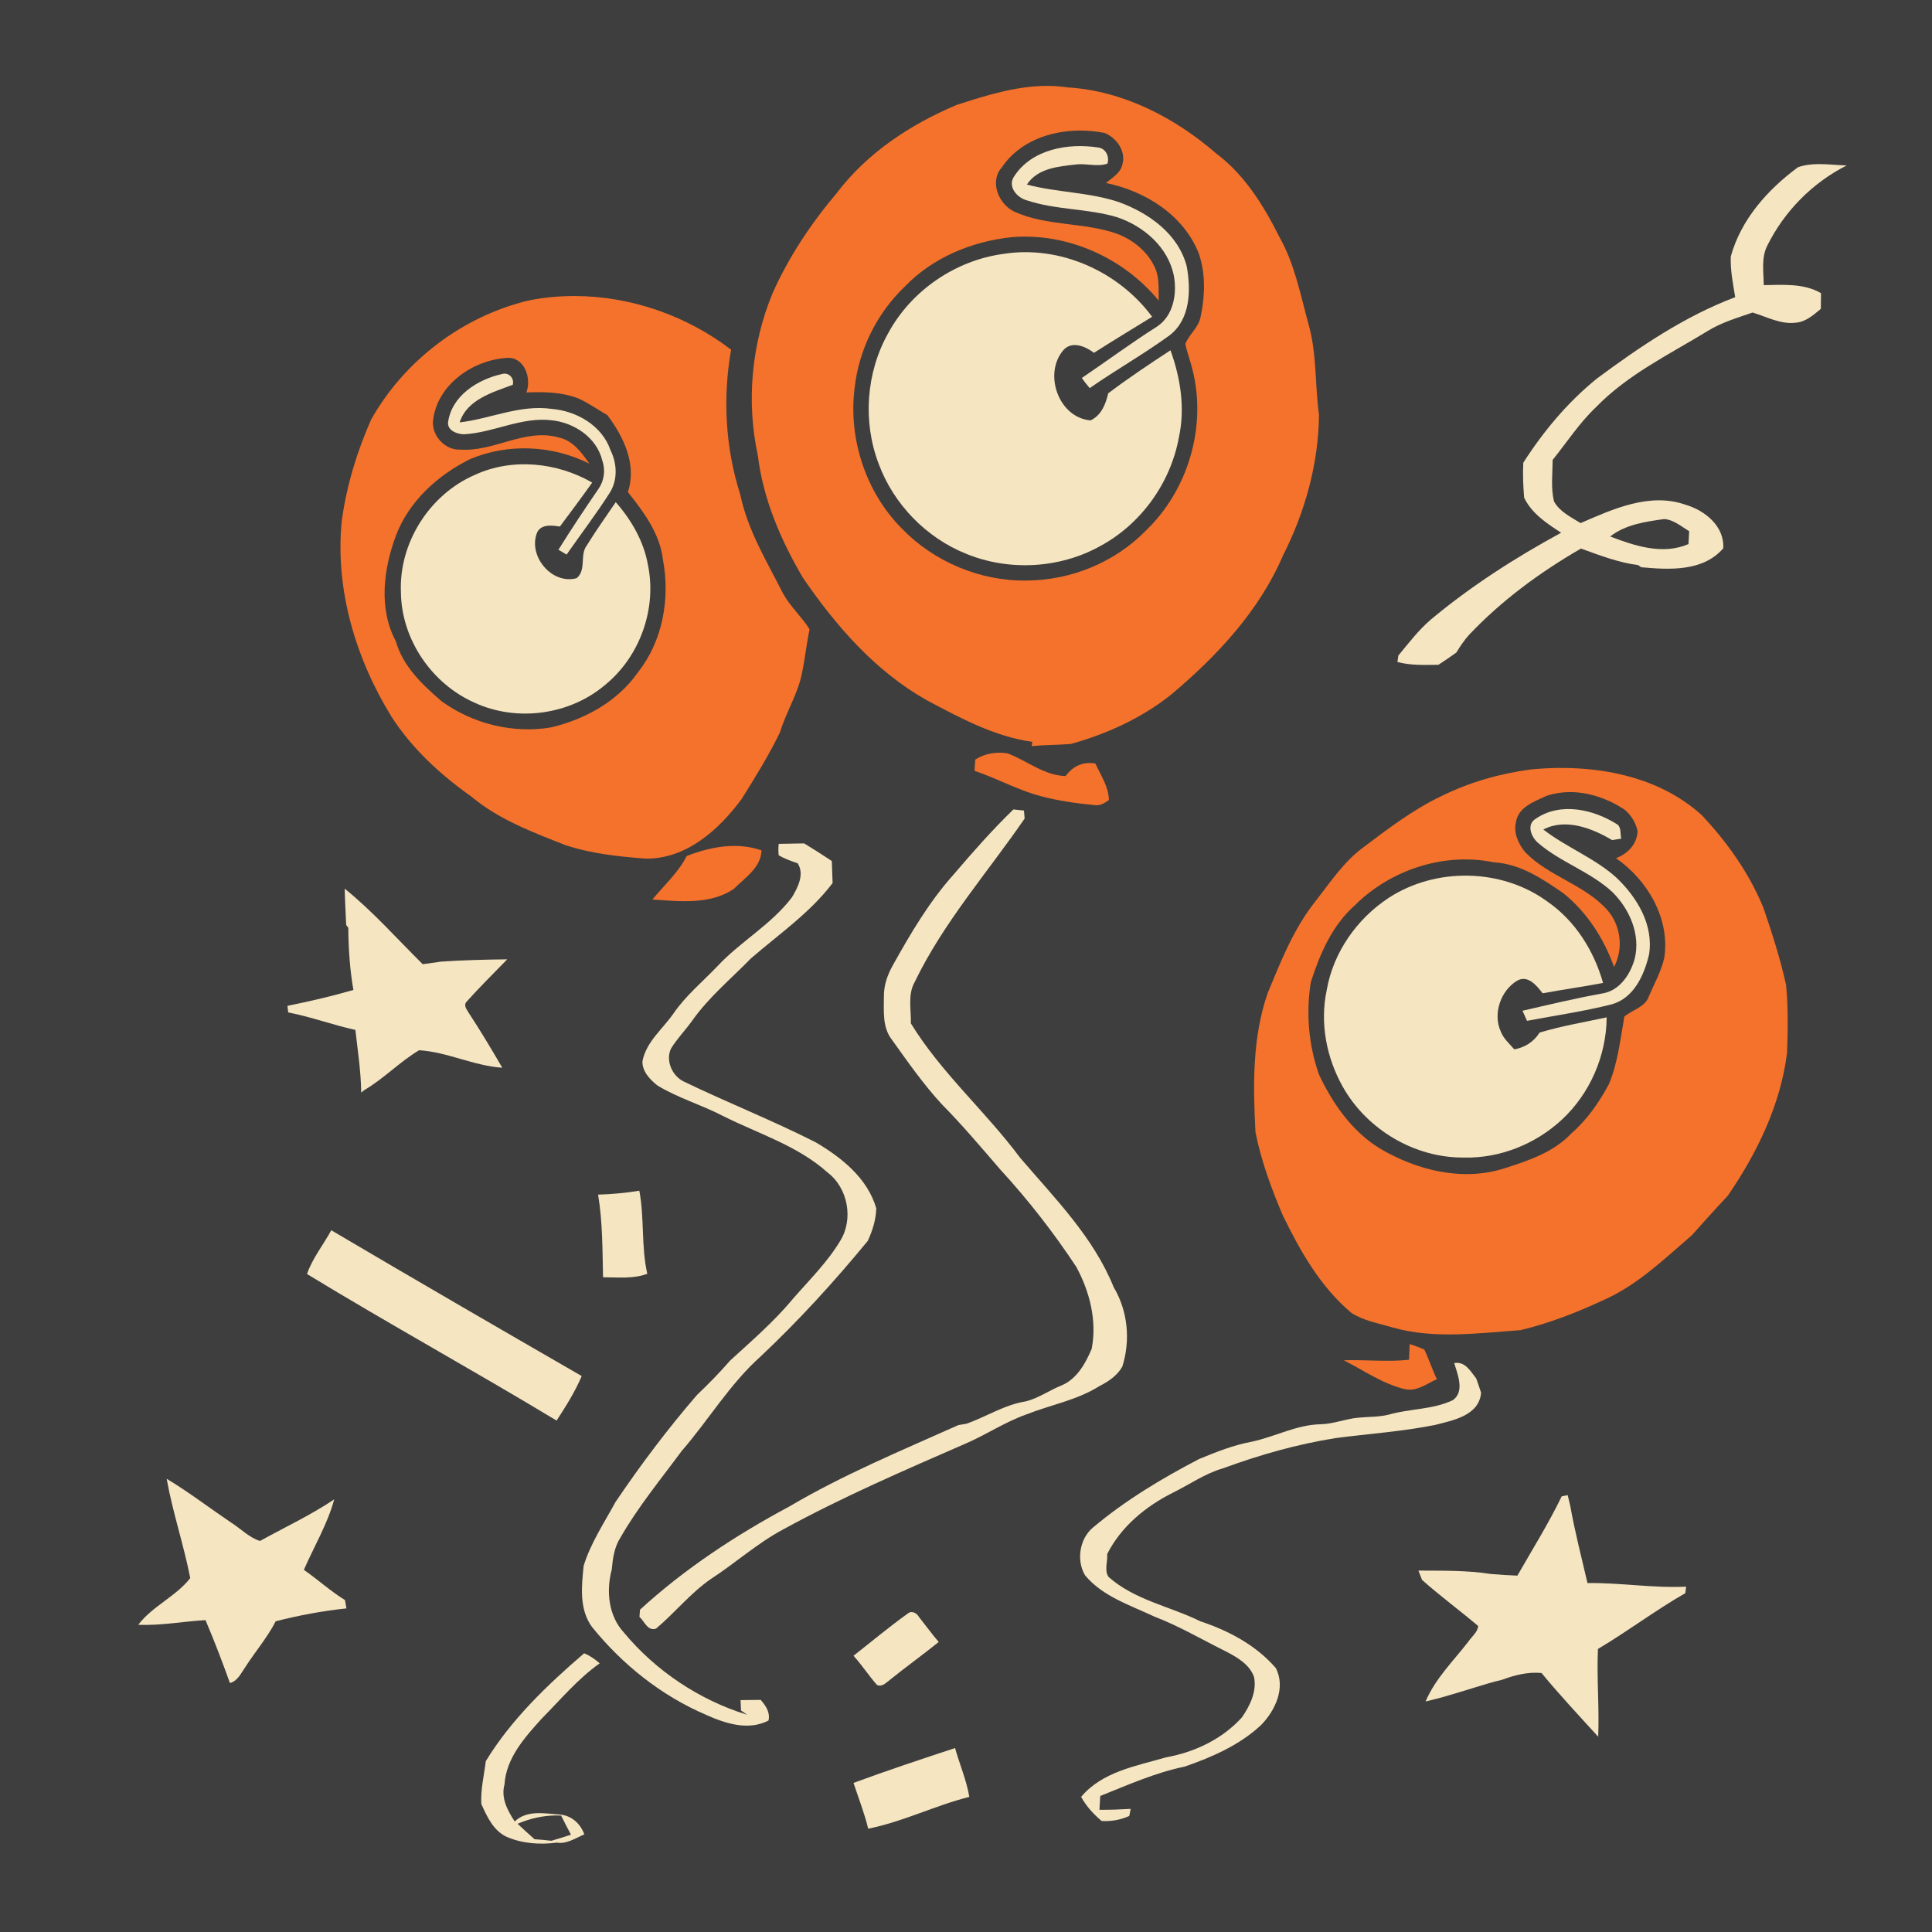<?xml version="1.0" encoding="UTF-8" standalone="no"?>
<svg
   xmlns:dc="http://purl.org/dc/elements/1.1/"
   xmlns:cc="http://creativecommons.org/ns#"
   xmlns:rdf="http://www.w3.org/1999/02/22-rdf-syntax-ns#"
   xmlns:svg="http://www.w3.org/2000/svg"
   xmlns="http://www.w3.org/2000/svg"
   xmlns:sodipodi="http://sodipodi.sourceforge.net/DTD/sodipodi-0.dtd"
   xmlns:inkscape="http://www.inkscape.org/namespaces/inkscape"
   width="1280"
   height="1280"
   viewBox="0 0 1024 1024"
   version="1.1"
   id="svg2"
   inkscape:version="0.48.1 "
   sodipodi:docname="achieve_progress2.svg">
  <defs
     id="defs66" />
  <sodipodi:namedview
     pagecolor="#ffffff"
     bordercolor="#666666"
     borderopacity="1"
     objecttolerance="10"
     gridtolerance="10"
     guidetolerance="10"
     inkscape:pageopacity="0"
     inkscape:pageshadow="2"
     inkscape:window-width="1920"
     inkscape:window-height="1018"
     id="namedview64"
     showgrid="false"
     fit-margin-top="0"
     fit-margin-left="0"
     fit-margin-right="0"
     fit-margin-bottom="0"
     inkscape:zoom="0.6609375"
     inkscape:cx="640"
     inkscape:cy="640"
     inkscape:window-x="-8"
     inkscape:window-y="-8"
     inkscape:window-maximized="1"
     inkscape:current-layer="svg2" />
  <path
     d="m 0,0 1024,0 0,1024 L 0,1024 0,0 z"
     id="path4"
     inkscape:connector-curvature="0"
     style="fill:#3e3e3e" />
  <path
     style="fill:#f4722b"
     d="M 693.25 56.906 C 672.92 57.011 652.903 63.327 633.688 69.562 C 603.362 82.338 574.638 101.206 554.562 127.656 C 537.438 147.931 522.494 170.262 511.719 194.562 C 497.869 228.238 494.387 266.056 502.062 301.656 C 505.587 330.631 517.269 357.837 531.969 382.812 C 553.819 414.663 579.956 444.762 614.031 463.938 C 636.156 475.663 658.812 488 683.938 491.5 C 683.862 492.2 683.638 493.619 683.562 494.344 C 692.112 493.444 700.906 493.6 709.531 492.875 C 733.231 486.3 756.181 475.825 775.531 460.5 C 805.981 434.975 834.237 404.913 850.062 367.938 C 864.638 339.137 873.55 307.256 873.875 274.906 C 871.075 254.856 872.531 234.312 866.906 214.688 C 861.531 195.213 857.788 174.9 847.688 157.125 C 837.288 136.35 824.719 115.9 805.844 101.75 C 778.344 77.9 744.15 60.156 707.375 57.906 C 702.659 57.189 697.941 56.882 693.25 56.906 z M 715.406 86.5 C 721.009 86.48 726.589 87.048 731.938 88.125 C 739.812 91.4 746.144 100.25 743.594 109 C 742.369 114.725 736.844 117.725 732.719 121.25 C 758.694 126.475 784.381 142.544 794.281 168.094 C 798.856 181.444 798.362 196.2 795.438 209.875 C 794.163 216.925 787.913 221.387 785.312 227.812 C 786.462 233.637 788.737 239.194 790.062 244.969 C 799.638 282.669 787.138 324.825 759.062 351.625 C 738.587 372.625 709.375 384.5 680.125 384.625 C 649.375 385.1 618.725 372.188 597.375 350.062 C 573.575 326.012 562.013 290.719 566.188 257.219 C 568.987 231.694 580.994 207.419 599.594 189.719 C 618.019 170.594 643.938 159.956 670.062 157.156 C 706.987 153.981 744.288 170.688 767.688 199.188 C 767.487 191.912 768.319 184.2 765.219 177.375 C 760.469 166.85 750.894 158.988 740.219 154.938 C 718.294 147.113 693.806 150 672.406 140.375 C 661.831 135.775 655.319 120.513 663.594 111.062 C 675.039 93.992 695.396 86.571 715.406 86.5 z "
     transform="scale(0.8,0.8)"
     id="path6" />
  <path
     d="m 537.48,93.54 c 9.32,-14.48 28.62,-17.82 44.5,-15.38 4.16,0.5 6.12,4.8 5,8.56 -5.42,1.9 -11.24,-0.28 -16.82,0.48 -9.32,1.02 -20.24,1.98 -25.88,10.62 16.04,4.26 32.98,4 48.76,9.3 15.88,5.78 31.6,16.94 35.98,34.16 2.24,12.54 1.96,27.92 -9.1,36.44 -13.68,9.96 -28.46,18.32 -42.36,27.98 -1.48,-1.72 -2.88,-3.5 -4.18,-5.36 13.28,-9 26.2,-18.58 39.76,-27.18 8.82,-5.74 10.82,-17.46 9,-27.14 -3.04,-15.08 -16.08,-26.3 -30.22,-30.94 -15.58,-4.64 -32.3,-3.74 -47.74,-8.92 -5.2,-1.36 -10.28,-7.36 -6.7,-12.62 z"
     id="path10"
     inkscape:connector-curvature="0"
     style="fill:#f5e5c1" />
  <path
     style="fill:#f5e5c1"
     d="M 1205.125 108.719 C 1200.368 108.737 1195.672 109.205 1191.188 110.812 C 1171.138 125.562 1153.412 145.463 1146.688 169.938 C 1146.338 179.012 1148.125 187.95 1149.625 196.875 C 1116.225 209.5 1086.469 229.662 1057.969 250.812 C 1038.644 266.462 1022.594 285.688 1009.219 306.562 C 1008.794 314.288 1009.156 322.019 1009.781 329.719 C 1014.856 340.269 1024.787 346.788 1034.312 352.938 C 1003.913 369.488 974.569 388.269 947.969 410.469 C 939.794 417.469 933.263 426.087 926.438 434.312 C 926.288 435.387 925.969 437.519 925.844 438.594 C 934.694 440.969 943.9 440.538 953 440.438 C 957.025 437.837 960.975 435.137 964.875 432.312 C 967.35 428.262 969.987 424.269 973.188 420.719 C 994.763 397.844 1020.312 379.113 1047.438 363.438 C 1059.787 367.887 1072.188 372.706 1085.312 374.406 L 1087.312 375.812 C 1105.888 377.488 1128.213 378.856 1141.688 363.281 C 1142.588 348.631 1129.612 338.212 1116.812 334.438 C 1093.188 326.038 1068.713 337.212 1047.188 346.562 C 1040.787 342.538 1033.338 339.113 1029.562 332.188 C 1027.388 323.212 1028.612 313.812 1028.688 304.688 C 1038.112 292.988 1046.362 280.219 1057.312 269.844 C 1078.338 248.119 1105.869 234.863 1131.344 219.312 C 1140.519 213.613 1150.975 210.588 1161.125 207.062 C 1170.425 209.838 1179.569 214.988 1189.594 213.812 C 1196.269 213.338 1201.444 208.725 1206.344 204.625 C 1206.369 201.15 1206.419 197.669 1206.469 194.219 C 1194.869 187.544 1181.356 188.731 1168.531 188.906 C 1168.456 180.256 1166.763 170.925 1170.812 162.875 C 1182.062 140.075 1200.744 121.1 1223.469 109.625 C 1217.464 109.442 1211.241 108.695 1205.125 108.719 z M 1102.438 343.906 C 1108.737 344.181 1113.875 348.831 1119.125 351.906 C 1118.95 354.756 1118.806 357.594 1118.656 360.469 C 1101.531 367.844 1083.156 361.663 1066.781 355.438 C 1076.931 347.512 1090.037 345.631 1102.438 343.906 z "
     transform="scale(0.8,0.8)"
     id="path12" />
  <path
     d="m 532.04,134.54 c 29.78,-4.64 60.84,9.32 78.62,33.36 -10.28,6.36 -20.66,12.58 -30.84,19.1 -4.56,-3.46 -11.76,-6.56 -16.3,-1.32 -10.58,12.52 -2.44,35.7 14.5,37.14 5.68,-2.66 8.04,-8.62 9.36,-14.36 10.68,-8.04 21.8,-15.48 33,-22.8 5.32,14.68 7.84,30.72 4.46,46.14 -4.38,24.08 -19.96,45.82 -41.48,57.5 -21.46,12.04 -48.4,13.56 -71.16,4.26 -21.2,-8.46 -38.5,-26.22 -46.44,-47.62 -8.58,-22.34 -6.74,-48.4 4.96,-69.28 12.26,-22.7 35.76,-38.76 61.32,-42.12 z"
     id="path14"
     inkscape:connector-curvature="0"
     style="fill:#f5e5c1" />
  <path
     style="fill:#f4722b"
     d="M 380.812 196.125 C 370.427 196.102 360.028 197.089 349.812 199.156 C 306.312 209.756 267.913 238.9 245.938 277.875 C 236.488 299.175 229.669 321.65 226.469 344.75 C 221.819 390.325 235.613 436.312 259.438 474.938 C 273.062 496.087 291.887 513.331 312.312 527.781 C 330.462 542.981 352.844 551.356 374.594 559.906 C 391.669 565.581 409.744 567.494 427.594 568.844 C 454.544 569.319 476.325 549.763 491.375 529.312 C 500.375 514.888 509.438 500.387 516.812 485.062 C 520.913 471.413 528.975 459.212 531.5 445.062 C 533.45 435.738 534.35 426.238 536.375 416.938 C 531.225 408.712 523.862 402.144 519.062 393.719 C 508.238 372.294 495.363 351.45 490.438 327.625 C 480.562 296.775 478.75 263.538 484.375 231.688 C 455 209.148 417.905 196.209 380.812 196.125 z M 336.062 237.094 C 347.463 236.513 352.327 250.652 348.719 260 C 360.369 259.575 372.406 259.669 383.406 264.094 C 390.081 267.094 396.025 271.431 402.375 275.031 C 413.2 289.381 422.069 307.825 415.969 326 C 426.419 339.125 437.188 353.506 439.188 370.656 C 444.087 396.381 439.163 424.575 422.688 445.375 C 409.238 464.7 387.475 476.669 364.875 481.969 C 339.75 486.119 313.312 479.562 292.688 464.688 C 279.913 453.738 267 441.569 262.25 424.844 C 250.675 403.194 254.069 376.981 262.344 354.781 C 270.969 332.031 290.05 314.781 311.5 304.156 C 336.675 293.531 366.119 294.988 390.469 307.188 C 385.394 299.837 379.512 291.819 370.188 289.844 C 347.962 283.494 327.312 299.45 305.062 297.875 C 294.562 298.475 285.163 287.85 287.062 277.5 C 290.262 254.6 313.087 238.887 334.938 237.188 C 335.319 237.137 335.695 237.112 336.062 237.094 z "
     transform="scale(0.8,0.8)"
     id="path16" />
  <path
     d="m 237.44,224.2 c 1.7,-14.28 15.6,-23.06 28.56,-25.94 3.6,-1.12 6.7,2.14 5.78,5.68 -10.68,4.02 -24.28,7.78 -28.14,19.94 16.32,-1.92 32.02,-9.56 48.72,-7.16 13.22,1.06 26.74,8.82 31.2,21.84 3.54,7.14 3.94,15.84 -0.44,22.72 -7.16,11.18 -15.22,21.78 -22.82,32.66 -1.08,-0.64 -3.24,-1.92 -4.32,-2.56 6.78,-10.9 13.9,-21.58 21.16,-32.16 3.08,-4.34 3.88,-10.04 2.1,-15.06 -2.9,-12.24 -15,-20.26 -27.04,-21.42 -15.98,-1.86 -30.64,6.64 -46.4,7.44 -3.48,-0.14 -8.32,-1.76 -8.36,-5.98 z"
     id="path20"
     inkscape:connector-curvature="0"
     style="fill:#f5e5c1" />
  <path
     d="m 251.72,251.68 c 19.78,-9.12 43.52,-6.66 62.16,4.1 -5.6,7.86 -11.36,15.58 -17.12,23.3 -4.22,-0.66 -10.26,-1.44 -12.22,3.52 -4.6,12.3 8.02,27.46 21.12,23.84 5.32,-4.48 1.44,-12.26 5.4,-17.42 4.82,-7.8 10.14,-15.3 15.3,-22.86 8.36,9.5 14.92,20.86 17.1,33.44 4.7,23.12 -4.3,48.28 -22.52,63.24 -18.86,16.14 -46.98,19.98 -69.5,9.56 -22.6,-10.02 -38.66,-33.52 -38.94,-58.36 -1.18,-26.24 15.16,-51.96 39.22,-62.36 z"
     id="path22"
     inkscape:connector-curvature="0"
     style="fill:#f5e5c1" />
  <path
     d="m 516.96,402.56 c 4.94,-3.2 11.36,-4.28 17.14,-3.22 10.28,3.82 19.28,11.72 30.7,11.98 3.78,-5.22 9.32,-7.86 15.78,-6.6 2.88,6.2 6.98,12.24 7.18,19.3 -2.26,1.66 -4.92,3.28 -7.86,2.66 -9.46,-0.86 -18.92,-2.22 -28.1,-4.66 -12.24,-3.18 -23.32,-9.46 -35.26,-13.46 0.06,-2 0.2,-4 0.42,-6 z"
     id="path26"
     inkscape:connector-curvature="0"
     style="fill:#f4722b" />
  <path
     style="fill:#f4722b"
     d="M 1032.688 508.781 C 1026.378 508.836 1020.113 509.207 1013.938 509.812 C 993.538 512.562 973.419 518.288 954.969 527.438 C 936.394 536.288 919.944 548.8 903.594 561.125 C 890.044 570.95 880.881 585.244 870.656 598.219 C 856.781 616.019 848.513 637.125 839.938 657.75 C 829.612 687.35 830.156 719.169 831.781 750.094 C 835.531 769.044 842.263 787.312 849.812 805.062 C 861.388 828.888 874.862 852.681 895.438 869.906 C 903.587 875.081 913.312 876.712 922.438 879.438 C 950.087 887.337 979.131 883.231 1007.281 881.281 C 1026.506 876.706 1045.131 869.381 1063.031 861.031 C 1085.131 851.131 1102.694 834.013 1120.844 818.438 C 1128.694 809.663 1136.525 800.888 1144.625 792.312 C 1164.1 764.013 1179.644 731.987 1183.969 697.562 C 1184.494 682.562 1184.787 667.45 1183.312 652.5 C 1179.463 635.1 1174.019 618.069 1168.219 601.219 C 1158.819 578.419 1144.312 557.931 1127.438 540.031 C 1101.809 516.807 1066.76 508.483 1032.688 508.781 z M 1039.75 524.781 C 1052.58 524.677 1065.393 529.237 1076.156 536.281 C 1080.531 539.806 1083.631 544.862 1084.906 550.312 C 1084.881 558.987 1078.4 565.712 1070.625 568.562 C 1091.55 583.038 1106.737 608.812 1102.562 634.938 C 1100.463 643.737 1096.019 651.694 1092.469 659.969 C 1090.044 667.319 1081.537 668.925 1076.188 673.5 C 1073.463 688.625 1071.894 704.194 1065.844 718.469 C 1059.369 730.469 1051.444 741.875 1041.094 750.875 C 1029.294 763.5 1012.281 769.062 996.281 774.188 C 968.556 782.888 938.444 775.244 914.094 760.844 C 895.744 749.519 882.931 731.2 873.906 712 C 866.956 692.475 865.188 671.175 868.438 650.75 C 874.413 632.075 882.531 613.175 897.531 599.875 C 921.206 576.25 956.725 564.513 989.75 571.312 C 1007.225 572.312 1022.006 582.256 1035.906 591.906 C 1051.481 604.481 1062.669 621.875 1069.344 640.625 C 1075.794 628.6 1073.856 612.781 1064.656 602.656 C 1049.556 585.931 1026.062 580.663 1010.438 564.562 C 1006.062 559.163 1002.644 552.013 1004.344 544.938 C 1005.644 534.638 1016.737 531.013 1024.812 527.188 C 1029.72 525.591 1034.729 524.822 1039.75 524.781 z "
     transform="scale(0.8,0.8)"
     id="path28" />
  <path
     d="m 537.12,429.02 c 1.86,0.2 3.72,0.4 5.6,0.58 0.08,1.06 0.26,3.2 0.36,4.26 -19.76,28.7 -43.12,55.18 -58.34,86.76 -3.7,6.62 -1.78,14.56 -1.96,21.8 16.08,26.22 39.56,46.58 57.82,71.12 18.34,21.46 38.96,42.1 49.68,68.72 7.52,12.56 8.98,28.22 4.56,42.1 -2.78,4.86 -7.42,7.92 -12.3,10.4 -11.84,7.44 -25.8,9.84 -38.66,14.96 -11.18,3.94 -21.04,10.64 -31.88,15.32 -32.74,14.28 -65.6,28.44 -96.96,45.62 -13.7,7.3 -25.26,17.8 -38.24,26.22 -10.82,7.46 -19.08,17.9 -29.08,26.32 -4.5,1.48 -6.14,-3.86 -8.8,-6.24 0.06,-0.96 0.22,-2.86 0.3,-3.8 23.72,-21.74 50.8,-39.5 79.12,-54.68 28.6,-16.88 59.32,-29.6 89.58,-43.14 1.1,-0.18 3.28,-0.56 4.38,-0.74 10.54,-3.76 20.18,-10.1 31.38,-11.84 6.76,-1.68 12.52,-5.88 18.94,-8.46 8.14,-3.38 12.7,-11.64 15.98,-19.34 2.92,-14.88 -1.04,-30.4 -8.18,-43.54 -12.02,-18.18 -25.46,-35.44 -40.2,-51.48 -10.18,-11.8 -20.24,-23.74 -31.2,-34.82 -9.7,-10.56 -17.94,-22.36 -26.26,-34 -5.16,-6.52 -4.28,-15.18 -4.28,-22.98 -0.08,-5.9 1.92,-11.56 4.8,-16.64 9.38,-16.82 19.24,-33.58 32.14,-47.98 10.14,-11.88 20.48,-23.64 31.7,-34.5 z"
     id="path32"
     inkscape:connector-curvature="0"
     style="fill:#f5e5c1" />
  <path
     d="m 813.96,433.96 c 13.16,-9.06 30.76,-4.98 43.36,3.08 2.1,1.76 1.34,5.04 1.98,7.46 -1.2,0.2 -3.64,0.58 -4.86,0.76 -10.58,-6.3 -24.64,-11.76 -36.44,-5.6 12.26,9.52 27.22,15.08 38.78,25.56 10.92,10.4 19.84,25.14 17.22,40.8 -2.56,10.86 -8.04,23.02 -19.76,26.3 -14.78,3.74 -29.94,5.9 -44.9,8.74 -0.6,-1.34 -1.8,-4.02 -2.38,-5.34 14.02,-3.22 28.02,-6.6 42.18,-9.14 9.26,-1.4 15.06,-10.14 17.32,-18.56 3.1,-12.68 -2.7,-26 -11.6,-34.96 -11.66,-11 -27.66,-15.9 -39.74,-26.38 -3.56,-3.08 -6.22,-9.68 -1.16,-12.72 z"
     id="path34"
     inkscape:connector-curvature="0"
     style="fill:#f5e5c1" />
  <path
     d="m 412.74,447.26 c 4.5,-0.1 8.98,-0.16 13.48,-0.24 4.96,3 9.84,6.14 14.66,9.34 0.18,3.88 0.32,7.78 0.42,11.68 -11.98,15.8 -28.48,27.12 -43.32,39.96 -10.52,10.8 -22.32,20.54 -31.06,32.92 -3.62,5.08 -8.04,9.56 -11.3,14.88 -2.96,6.38 0.68,14.58 6.9,17.48 23.1,11.16 47,20.58 69.88,32.2 13.72,8.1 27.4,18.98 32.04,34.94 -0.12,5.92 -2,11.9 -4.5,17.26 -17.72,21.58 -36.6,42.26 -56.96,61.42 -16.3,14.62 -27.52,33.66 -41.78,50.08 -11.08,15.04 -23.08,29.56 -32.38,45.82 -3.24,5.06 -4.04,11.04 -4.58,16.92 -3.02,11.32 -1.8,24.4 6.42,33.34 16.88,20.34 40.06,35.82 65.36,43.6 -0.82,-0.56 -2.44,-1.7 -3.26,-2.26 -0.08,-1.84 -0.16,-3.68 -0.24,-5.5 3.54,-0.06 7.1,-0.1 10.66,-0.14 2.68,3.1 5.14,6.6 4.14,10.96 -10.68,5.52 -22.82,1.6 -33.02,-3 -23.76,-10.14 -44.44,-26.66 -60.6,-46.7 -6.8,-9.36 -5.46,-21.58 -4.34,-32.38 3.74,-12.06 10.86,-22.68 16.84,-33.7 13.32,-19.72 27.66,-38.78 43.22,-56.8 6.12,-5.84 12.04,-11.84 17.58,-18.24 11.5,-10.52 23.38,-20.76 33.36,-32.8 8.62,-9.92 18.14,-19.24 24.94,-30.58 7.18,-11.46 4.16,-28.04 -6.6,-36.22 -15.9,-14.32 -36.84,-20.62 -55.62,-30.08 -11.32,-5.86 -23.74,-9.46 -34.64,-16.1 -3.94,-3.1 -8.18,-7.56 -7.92,-12.9 2.02,-10.36 10.82,-17.08 16.52,-25.38 6.46,-9.4 15.32,-16.66 23.14,-24.86 12.28,-13.2 28.66,-22.14 39.62,-36.66 3.1,-5.22 6.68,-12.14 3,-17.96 -3.46,-1.16 -6.9,-2.4 -10.06,-4.22 -0.24,-2.02 -0.24,-4.04 0,-6.08 z"
     id="path36"
     inkscape:connector-curvature="0"
     style="fill:#f5e5c1" />
  <path
     d="m 363.98,453.7 c 12.52,-4.88 26.6,-7.56 39.64,-2.98 -0.26,9.18 -8.86,14.54 -14.7,20.44 -12.56,8.46 -28.82,6.58 -43.14,5.6 6.24,-7.56 13.66,-14.2 18.2,-23.06 z"
     id="path38"
     inkscape:connector-curvature="0"
     style="fill:#f4722b" />
  <path
     d="m 735.96,475.94 c 24.98,-16.34 59.94,-15.8 84.12,1.86 14.78,10.16 24.74,26.08 29.58,43.18 -10.66,2.04 -21.4,3.52 -32.04,5.48 -3.08,-4 -7.72,-9.84 -13.38,-6.74 -8.78,5.14 -13.1,17.5 -8.84,26.9 1.42,3.82 4.6,6.54 7.2,9.56 5.6,-0.96 10.4,-4.04 13.4,-8.88 11.66,-3.52 23.68,-5.52 35.56,-8.08 -0.14,20.42 -8.9,40.52 -23.9,54.38 -13.92,12.82 -32.72,20.4 -51.72,19.92 -26.1,0.28 -51.5,-14.82 -64.24,-37.52 -8.66,-15.34 -12.22,-33.84 -8.52,-51.18 3.44,-19.94 15.96,-37.82 32.78,-48.88 z"
     id="path40"
     inkscape:connector-curvature="0"
     style="fill:#f5e5c1" />
  <path
     d="m 182.7,471.02 c 14.9,12 27.72,26.56 41.34,40.02 3.3,-0.42 6.6,-0.88 9.88,-1.38 11.62,-0.78 23.28,-1.06 34.92,-1.2 -7.28,7.52 -14.78,14.88 -21.74,22.68 -1.52,2.08 0.58,4.26 1.54,6.02 6.18,9.38 11.92,19.06 17.58,28.76 -15.1,-1 -29.1,-8.34 -44.08,-9.28 -10.3,6.14 -18.64,15.02 -29,21.1 -0.42,0.34 -1.28,1 -1.7,1.34 -0.12,-11.14 -1.84,-22.16 -3.08,-33.2 -11.98,-2.64 -23.54,-6.94 -35.6,-9.28 -0.1,-0.86 -0.32,-2.6 -0.42,-3.48 11.74,-2.38 23.44,-5.08 34.96,-8.42 -1.88,-10.9 -2.62,-21.94 -2.7,-32.98 l -1.12,-1.46 c -0.26,-6.42 -0.66,-12.82 -0.78,-19.24 z"
     id="path42"
     inkscape:connector-curvature="0"
     style="fill:#f5e5c1" />
  <path
     d="m 317,633.18 c 7.32,-0.24 14.64,-0.86 21.86,-2.08 2.76,14.56 0.92,29.6 4.22,44.04 -7.5,2.8 -15.6,1.84 -23.46,1.84 -0.32,-14.62 -0.2,-29.34 -2.62,-43.8 z"
     id="path44"
     inkscape:connector-curvature="0"
     style="fill:#f5e5c1" />
  <path
     d="m 162.72,675.26 c 2.84,-8.3 8.66,-15.46 12.86,-23.2 44.08,26.02 88.4,51.7 132.74,77.28 -3.54,8.34 -8.38,16.02 -13.32,23.6 -43.76,-26.44 -88.66,-51.12 -132.28,-77.68 z"
     id="path46"
     inkscape:connector-curvature="0"
     style="fill:#f5e5c1" />
  <path
     d="m 747.14,712.38 c 2.66,0.82 5.24,1.8 7.78,2.94 2.48,5.1 4.18,10.56 6.66,15.68 -5.44,2.42 -10.92,6.84 -17.22,5.22 -11.62,-2.84 -21.58,-9.88 -32.1,-15.24 11.5,-0.4 23.04,0.98 34.54,-0.28 0.08,-2.78 0.2,-5.56 0.34,-8.32 z"
     id="path48"
     inkscape:connector-curvature="0"
     style="fill:#f4722b" />
  <path
     d="m 770.76,722.46 c 5.76,-1.06 8.66,4.34 11.68,8.18 0.92,2.5 1.78,5.04 2.58,7.6 -1.16,12.12 -14.9,14.56 -24.44,17.02 -17.34,3.48 -35.06,4.66 -52.58,6.94 -20.38,3.24 -40.32,8.88 -59.66,16 -9.62,2.74 -17.84,8.62 -26.72,12.98 -14.38,7.2 -27.42,17.92 -34.78,32.48 0.34,3.96 -1.7,8.68 0.76,12.18 13.84,12.26 32.54,15.54 48.7,23.52 14.98,4.94 29.5,12.7 39.92,24.76 5.36,10.44 -0.32,22.58 -7.9,30.26 -11.34,10.58 -25.86,16.9 -40.34,21.94 -15.62,3.22 -30.1,9.7 -44.82,15.58 -0.14,2.44 -0.3,4.86 -0.44,7.32 5.52,0.06 11.04,-0.16 16.56,-0.48 -0.2,0.94 -0.56,2.82 -0.74,3.76 -4.62,2.1 -9.58,2.94 -14.62,2.68 -4.34,-3.64 -8.18,-7.82 -10.9,-12.8 11.2,-13.38 29.16,-16.32 45,-20.96 15.14,-2.68 29.86,-9.68 40.24,-21.2 4.24,-6.14 7.98,-13.78 6.4,-21.42 -2.28,-6.4 -8.5,-10.12 -14.18,-13.14 -12.86,-6.34 -25.24,-13.7 -38.66,-18.84 -12.8,-6.04 -27.26,-10.6 -36.66,-21.78 -4.8,-7.88 -3.02,-19.58 4.26,-25.52 17.08,-14.34 36.3,-25.88 56.02,-36.16 9.14,-3.78 18.42,-7.48 28.18,-9.26 12.24,-2.64 23.66,-8.98 36.38,-9.22 6.84,-0.12 13.26,-2.94 20.06,-3.48 5.32,-0.56 10.76,-0.28 16,-1.62 11.2,-3.22 23.28,-2.58 33.98,-7.66 6.4,-4.56 2.52,-13.66 0.72,-19.66 z"
     id="path50"
     inkscape:connector-curvature="0"
     style="fill:#f5e5c1" />
  <path
     d="m 88.34,783.78 c 11.86,7.14 22.86,15.6 34.34,23.34 5.02,3.2 9.38,7.82 15.12,9.62 13.14,-7.26 26.86,-13.66 39.34,-22.04 -3.54,13.1 -10.7,24.94 -16.08,37.36 7.4,5.12 14.08,11.28 21.78,16 0.26,1.46 0.52,2.94 0.78,4.42 -12.64,1.36 -25.22,3.68 -37.5,6.84 -4.48,8.74 -10.96,16.2 -16.22,24.46 -2.24,3.14 -3.94,7.2 -8.04,8.26 -4,-11.24 -8.28,-22.36 -12.94,-33.34 -11.9,0.68 -23.68,3 -35.64,2.46 7.56,-9.92 20.04,-15.06 27.56,-24.74 -3.46,-17.7 -9.34,-34.88 -12.5,-52.64 z"
     id="path52"
     inkscape:connector-curvature="0"
     style="fill:#f5e5c1" />
  <path
     d="m 827.74,793.08 c 0.8,-0.16 2.38,-0.48 3.16,-0.62 0.34,1.38 1.02,4.14 1.34,5.52 2.44,13.82 6,27.42 9.16,41.08 17.46,-0.26 34.78,2.76 52.26,1.9 -0.1,0.86 -0.3,2.58 -0.4,3.44 -15.9,9.1 -30.56,20.24 -46.32,29.58 -0.68,15.5 0.76,31.02 0.14,46.52 -10.14,-11.14 -20.46,-22.14 -30.04,-33.78 -7.2,-0.68 -14.2,1.1 -20.88,3.58 -4.76,1.14 -9.44,2.5 -14.1,3.98 -6.02,1.92 -12.08,3.66 -18.14,5.44 -2.08,0.52 -6.26,1.58 -8.34,2.12 5.12,-12.14 14.74,-21.5 22.7,-31.78 1.76,-2.64 4.88,-4.92 5.18,-8.24 -9.78,-8.3 -20.16,-15.9 -29.74,-24.42 -0.48,-1.24 -1.46,-3.72 -1.94,-4.96 12.74,0.1 25.6,-0.2 38.2,1.78 4.74,0.42 9.5,0.7 14.26,0.9 7.96,-13.94 16.5,-27.58 23.5,-42.04 z"
     id="path54"
     inkscape:connector-curvature="0"
     style="fill:#f5e5c1" />
  <path
     d="m 481.18,855.18 c 2.06,-1.74 4.82,-0.16 5.92,1.9 3.5,4.38 6.78,8.94 10.44,13.2 -8.76,7.08 -17.92,13.6 -26.66,20.7 -1.74,1.36 -3.68,3.22 -6.06,2.08 -4.38,-4.96 -8,-10.56 -12.44,-15.48 9.58,-7.5 18.9,-15.34 28.8,-22.4 z"
     id="path56"
     inkscape:connector-curvature="0"
     style="fill:#f5e5c1" />
  <path
     style="fill:#f5e5c1"
     d="M 387 1095.344 C 362.55 1116.394 338.769 1139.088 321.844 1166.812 C 320.694 1176.263 318.375 1185.588 318.875 1195.188 C 322.675 1203.562 326.806 1212.812 335.656 1216.938 C 346.006 1221.463 357.712 1222.213 368.812 1220.812 L 368.594 1220.719 C 375.031 1222.073 381.264 1217.837 387.125 1215.312 C 384.575 1208.312 378.887 1203.019 371.312 1202.219 C 361.163 1201.569 349.156 1198.881 341.031 1206.781 C 336.231 1199.531 331.775 1191.2 334.25 1182.25 C 335.325 1164.775 347.663 1151.069 358.812 1138.719 C 371.312 1126.119 382.738 1112.325 397.312 1102 C 394.188 1099.275 390.85 1096.869 387 1095.344 z M 368.031 1202.781 C 369.27 1202.764 370.503 1202.784 371.75 1202.844 C 373.875 1207.094 376.006 1211.356 378.281 1215.531 C 373.956 1216.906 369.663 1218.362 365.312 1219.562 C 361.587 1219.112 357.881 1218.781 354.156 1218.531 C 350.356 1215.156 346.581 1211.763 342.906 1208.312 C 350.891 1204.878 359.358 1202.904 368.031 1202.781 z "
     transform="scale(0.8,0.8)"
     id="path58" />
  <path
     d="m 452.38,944.98 c 17.78,-6.56 35.8,-12.54 53.82,-18.48 2.42,8.66 6.06,16.98 7.56,25.88 -18.2,4.6 -35.22,13.2 -53.6,16.86 -2,-8.28 -5.14,-16.2 -7.78,-24.26 z"
     id="path60"
     inkscape:connector-curvature="0"
     style="fill:#f5e5c1" />
</svg>
